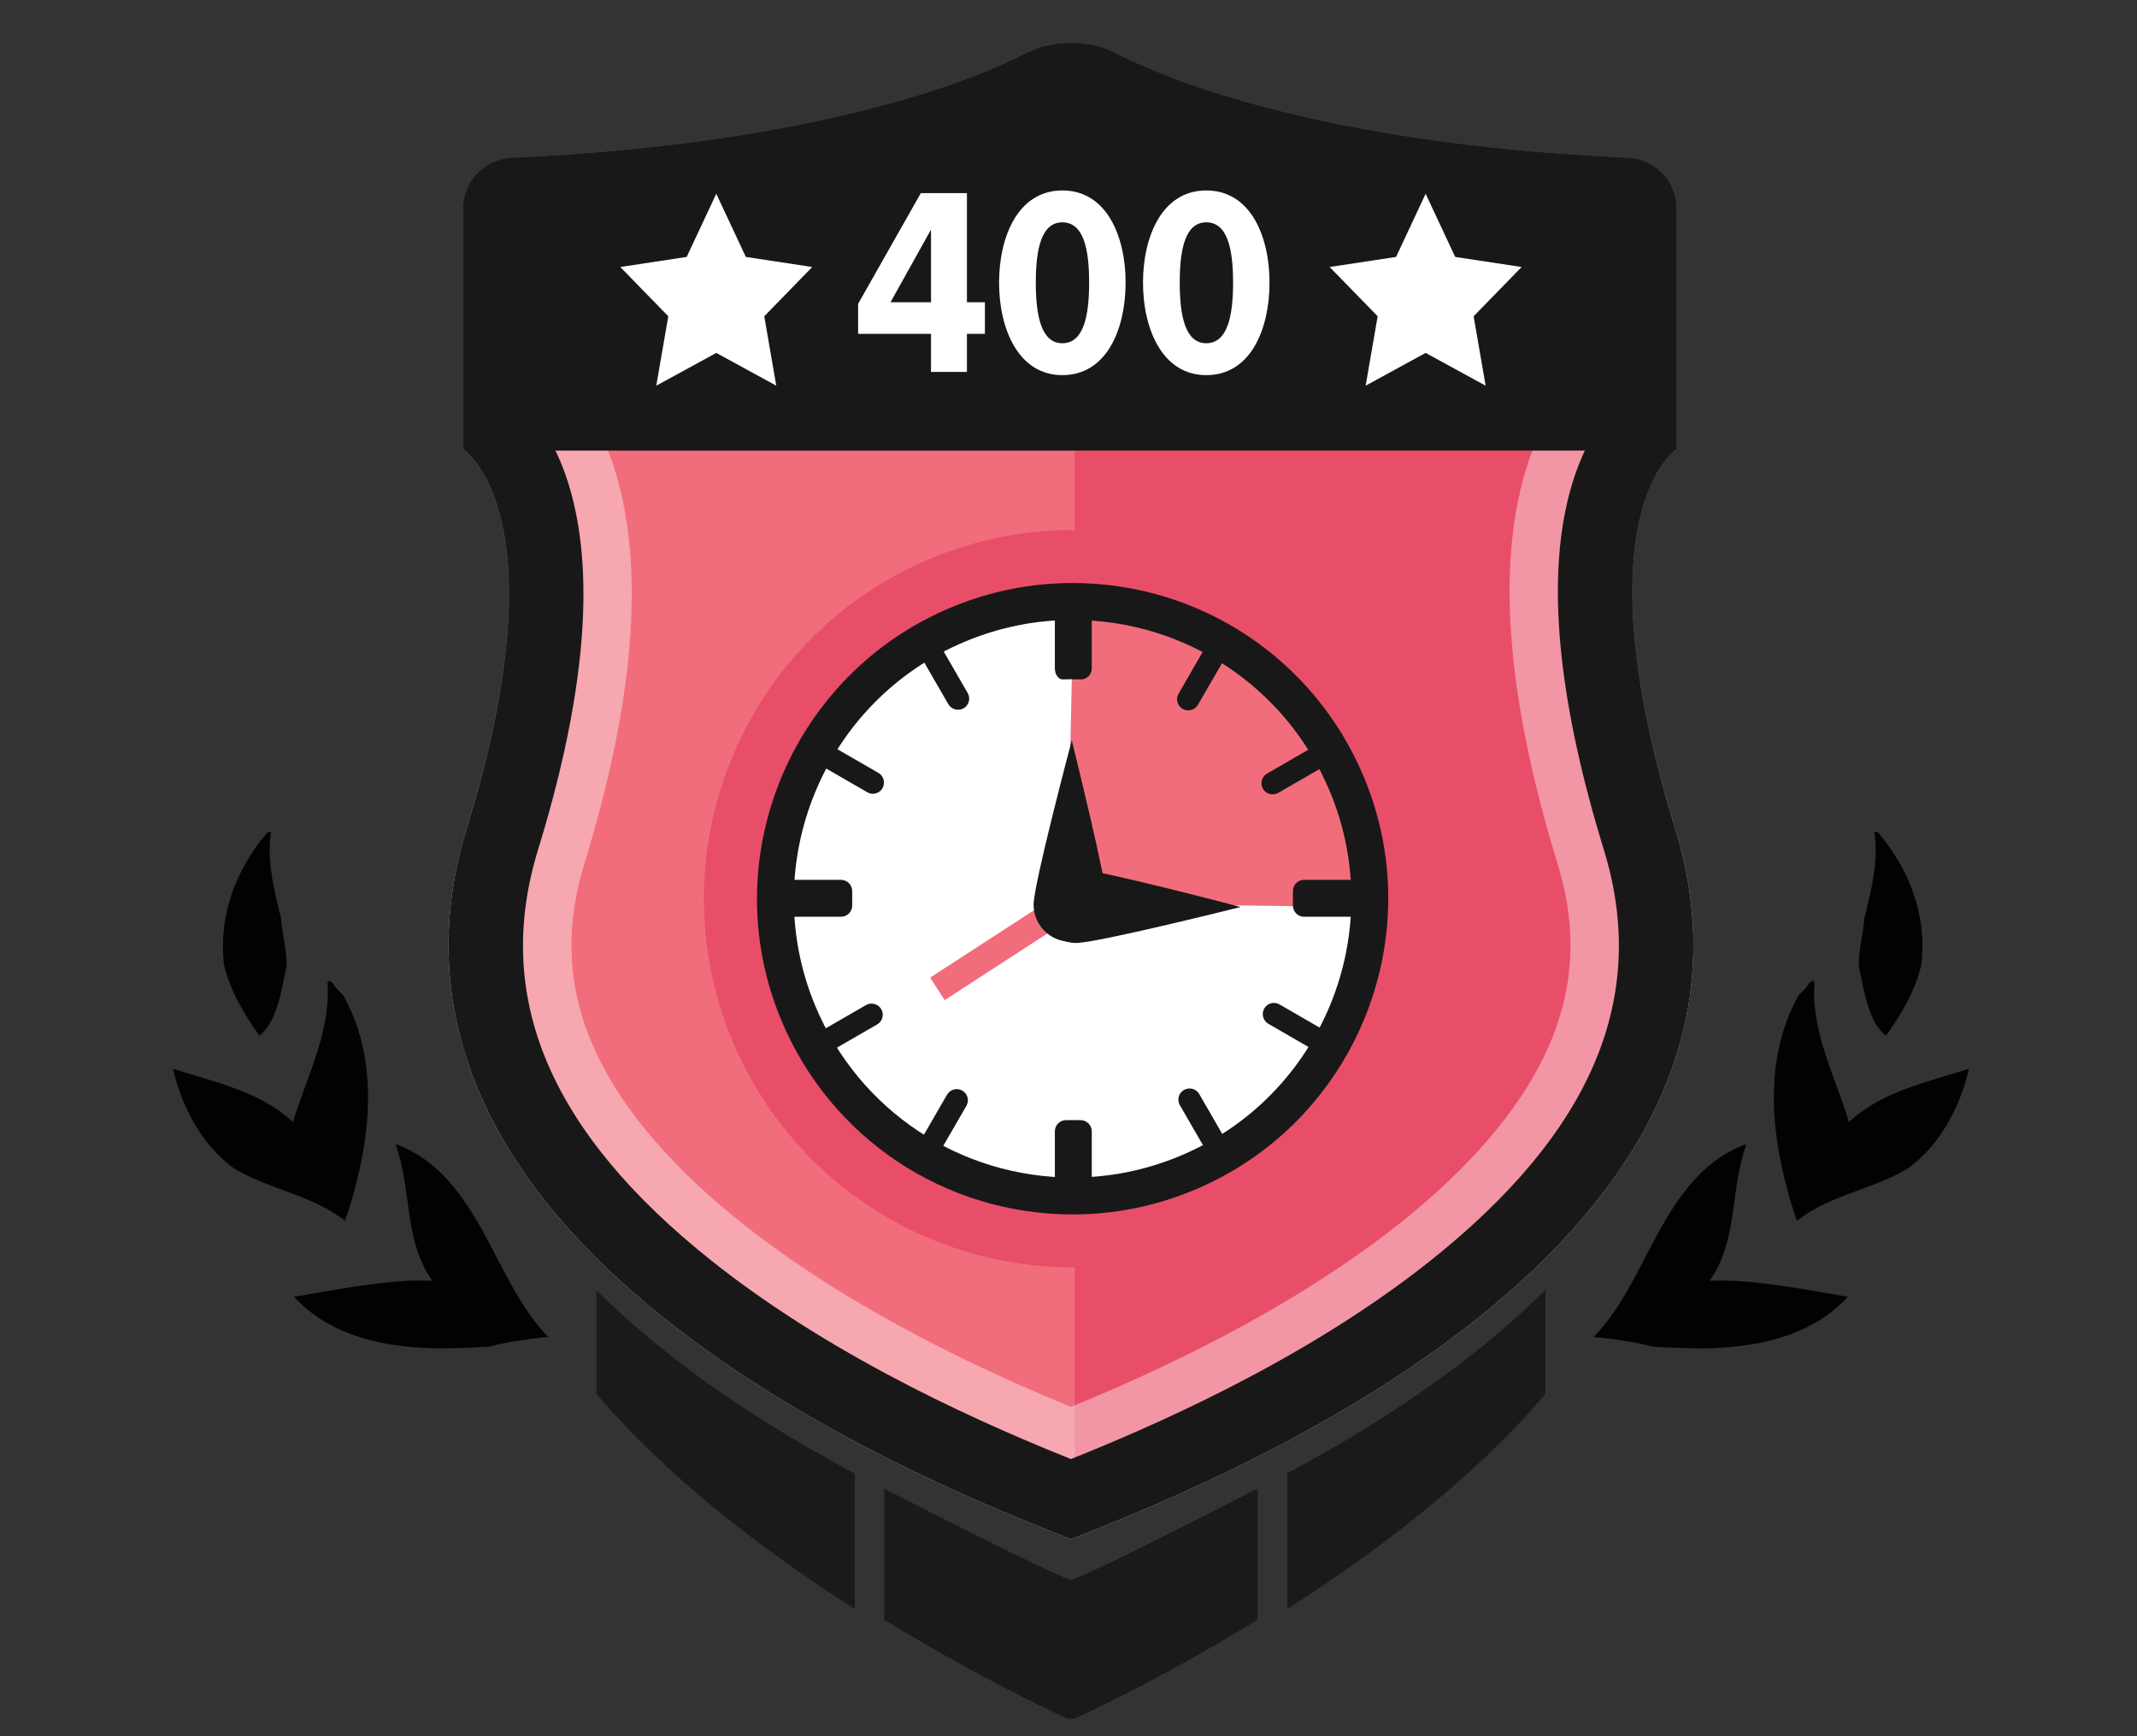 <?xml version="1.0" encoding="utf-8"?>
<!-- Generator: Adobe Illustrator 16.0.0, SVG Export Plug-In . SVG Version: 6.00 Build 0)  -->
<!DOCTYPE svg PUBLIC "-//W3C//DTD SVG 1.1//EN" "http://www.w3.org/Graphics/SVG/1.1/DTD/svg11.dtd">
<svg version="1.1" id="Layer_1" xmlns="http://www.w3.org/2000/svg" xmlns:xlink="http://www.w3.org/1999/xlink" x="0px" y="0px"
	 width="240px" height="195px" viewBox="0 0 240 195" enable-background="new 0 0 240 195" xml:space="preserve">
<rect x="0" y="0" width="240" height="195" fill="#333333" stroke="none"/>
<path fill="none" d="M78.63-2257.76"/>
<path fill="none" d="M78.63,987.837"/>
<path fill="none" d="M51.764,1616.837"/>
<path fill="none" d="M51.764-1628.76"/>
<line fill="#929497" x1="1530.52" y1="-66.557" x2="1530.52" y2="-65.807"/>
<line fill="#929497" x1="-611.484" y1="-65.807" x2="-611.484" y2="-66.557"/>
<path fill="#F26D7C" d="M188.109,92.942c-10.149-32.988-1.838-41.102-0.035-42.34h-67.366H52.227
	c1.802,1.238,10.365,9.352,0.215,42.34c-14.918,48.48,55.285,74.916,67.834,79.934c0.137-0.055,0.283-0.112,0.433-0.172
	C134.346,167.278,202.865,140.896,188.109,92.942"/>
<g opacity="0.5">
	<g>
		<g>
			<defs>
				<rect id="SVGID_1_" x="79.05" y="50.6" width="111.13" height="122.101"/>
			</defs>
			<clipPath id="SVGID_2_">
				<use xlink:href="#SVGID_1_"  overflow="visible"/>
			</clipPath>
			<path clip-path="url(#SVGID_2_)" fill="#DF2F55" d="M188.109,92.942c-10.149-32.988-1.838-41.103-0.035-42.34h-67.366v8.93
				c-0.086-0.001-0.173-0.005-0.259-0.005l0,0c-5.469,0-10.817,1.072-15.9,3.188c-5.157,2.147-9.742,5.243-13.629,9.202
				c-3.751,3.821-6.691,8.278-8.738,13.246c-2.048,4.969-3.101,10.203-3.131,15.557c-0.031,5.546,1.041,10.976,3.188,16.132
				c3.205,7.696,8.574,14.17,15.528,18.721c6.778,4.435,14.632,6.777,22.71,6.777c0.077,0,0.154-0.002,0.231-0.002v30.354
				C134.346,167.278,202.865,140.896,188.109,92.942 M120.477,134.325c-13.076,0-25.488-7.733-30.826-20.559
				c-7.086-17.018,0.967-36.557,17.983-43.641c4.194-1.746,8.54-2.573,12.815-2.573c0.086,0,0.173,0.004,0.259,0.005v66.764
				C120.631,134.323,120.554,134.325,120.477,134.325"/>
		</g>
	</g>
</g>
<path fill="#FFFFFF" d="M133.559,131.268c-17.02,7.086-36.559-0.967-43.643-17.983c-7.084-17.018,0.967-36.557,17.984-43.643
	c17.018-7.085,36.557,0.968,43.641,17.985C158.627,104.645,150.575,124.183,133.559,131.268"/>
<g opacity="0.4">
	<g>
		<g>
			<defs>
				<rect id="SVGID_3_" x="50.37" y="4.82" width="139.81" height="168.06"/>
			</defs>
			<clipPath id="SVGID_4_">
				<use xlink:href="#SVGID_3_"  overflow="visible"/>
			</clipPath>
			<path clip-path="url(#SVGID_4_)" fill="#FFFFFF" d="M120.275,18.885c8.377,4.037,25.288,10.076,54.198,12.174v14.625
				c-1.492,2.458-2.89,5.657-3.813,9.77c-2.39,10.613-0.953,24.591,4.264,41.547c2.328,7.568,1.854,14.6-1.444,21.499
				c-3.051,6.373-8.519,12.725-16.252,18.875c-12.736,10.132-28.209,17.049-36.952,20.637c-8.74-3.588-24.215-10.505-36.951-20.637
				c-7.733-6.15-13.201-12.502-16.252-18.875c-3.3-6.898-3.772-13.931-1.443-21.499c5.229-17.001,6.613-31.021,4.107-41.675
				c-0.962-4.099-2.39-7.283-3.908-9.729V31.054C87.967,29.416,107.404,25.09,120.275,18.885 M120.275,4.824
				c-1.726,0-3.453,0.347-4.794,1.037c-9.942,5.12-29.272,10.588-57.983,11.864c-3.018,0.135-5.467,2.57-5.467,5.59v27.16
				c0,0,11.264,7.193,0.41,42.467c-14.917,48.481,55.285,74.915,67.834,79.934c12.549-5.019,82.752-31.451,67.834-79.934
				c-10.854-35.272,0.158-42.467,0.158-42.467v-27.16c0-3.02-2.447-5.455-5.465-5.59c-28.712-1.275-47.791-6.744-57.732-11.864
				C123.729,5.171,122.002,4.824,120.275,4.824"/>
		</g>
	</g>
</g>
<polygon fill="#F26D7C" points="120.549,67.887 119.922,97.361 124.814,101.501 152.658,101.877 153.41,94.602 145.885,79.802 
	133.092,70.145 "/>
<path fill="#191818" d="M120.222,76.255c0,0-0.001,0.021-0.005,0.053h0.011C120.224,76.275,120.222,76.255,120.222,76.255"/>
<path fill="#191818" d="M120.225,76.282c0.001,0.014,0.537,0.025,1.195,0.025c0.658,0,1.193-0.561,1.193-1.254v-5.77
	c0-0.692-0.563-1.254-1.256-1.254h-1.635c-0.693,0-1.254,0.562-1.254,1.254v5.77c0,0.693,0.391,1.254,0.873,1.254
	c0.483,0,0.877-0.012,0.877-0.025C120.221,76.267,120.223,76.267,120.225,76.282"/>
<path fill="#191818" d="M153.402,101.709v-1.636c0-0.693-0.563-1.255-1.256-1.255h-5.687c-0.692,0-1.254,0.562-1.254,1.255v1.636
	c0,0.693,0.562,1.254,1.254,1.254h5.687C152.84,102.963,153.402,102.402,153.402,101.709"/>
<path fill="#191818" d="M87.68,100.073v1.636c0,0.693,0.562,1.255,1.254,1.255h5.52c0.691,0,1.254-0.562,1.254-1.255v-1.636
	c0-0.693-0.563-1.254-1.254-1.254h-5.52C88.241,98.819,87.68,99.38,87.68,100.073"/>
<path fill="#191818" d="M119.723,133.752h1.636c0.691,0,1.254-0.562,1.254-1.254v-5.436c0-0.692-0.563-1.255-1.254-1.255h-1.636
	c-0.693,0-1.254,0.563-1.254,1.255v5.436C118.469,133.19,119.029,133.752,119.723,133.752"/>
<path fill="#191818" d="M104.11,72.433c-0.601,0.347-0.806,1.113-0.46,1.714l2.85,4.936c0.346,0.6,1.115,0.808,1.717,0.466
	c0.603-0.343,0.811-1.106,0.463-1.707l-2.856-4.948C105.477,72.292,104.71,72.087,104.11,72.433"/>
<path fill="#191818" d="M92.082,84.46c-0.346,0.6-0.141,1.367,0.459,1.713l4.867,2.812c0.601,0.346,1.363,0.138,1.705-0.465
	c0.344-0.602,0.135-1.37-0.467-1.718l-4.852-2.801C93.195,83.655,92.428,83.86,92.082,84.46"/>
<path fill="#191818" d="M92.082,117.321c0.346,0.601,1.113,0.806,1.713,0.46l4.72-2.727c0.599-0.346,0.804-1.111,0.456-1.711
	c-0.348-0.599-1.117-0.804-1.717-0.458l-4.713,2.723C91.941,115.955,91.736,116.722,92.082,117.321"/>
<path fill="#191818" d="M104.11,129.35c0.6,0.347,1.366,0.142,1.713-0.459l2.71-4.692c0.347-0.602,0.141-1.365-0.461-1.709
	c-0.602-0.347-1.37-0.139-1.717,0.463l-2.705,4.686C103.305,128.236,103.51,129.004,104.11,129.35"/>
<path fill="#191818" d="M136.971,129.35c0.6-0.346,0.805-1.112,0.459-1.713l-2.744-4.755c-0.347-0.601-1.114-0.808-1.717-0.466
	c-0.604,0.343-0.81,1.105-0.464,1.707l2.753,4.768C135.604,129.49,136.371,129.695,136.971,129.35"/>
<path fill="#191818" d="M148.999,117.321c0.347-0.601,0.142-1.366-0.46-1.713l-4.85-2.802c-0.601-0.346-1.363-0.139-1.705,0.465
	c-0.344,0.602-0.135,1.37,0.467,1.719l4.834,2.791C147.886,118.127,148.652,117.922,148.999,117.321"/>
<path fill="#191818" d="M148.999,84.46c-0.347-0.6-1.113-0.805-1.714-0.459l-4.989,2.881c-0.601,0.346-0.804,1.113-0.456,1.712
	s1.115,0.804,1.717,0.457l4.982-2.878C149.141,85.828,149.346,85.061,148.999,84.46"/>
<path fill="#191818" d="M136.971,72.433c-0.6-0.346-1.367-0.141-1.713,0.459l-2.896,5.018c-0.348,0.6-0.141,1.365,0.462,1.71
	c0.602,0.344,1.368,0.137,1.716-0.463l2.893-5.01C137.775,73.546,137.57,72.779,136.971,72.433"/>
<path fill="#191818" d="M120.476,136.398c-14.366,0-27.218-8.57-32.739-21.834c-7.513-18.046,1.057-38.839,19.102-46.352
	c4.354-1.813,8.933-2.731,13.611-2.731c14.366,0,27.219,8.569,32.739,21.833c7.513,18.044-1.057,38.837-19.102,46.351
	C129.732,135.479,125.152,136.398,120.476,136.398 M120.449,69.627c-4.129,0-8.173,0.813-12.019,2.413
	c-15.935,6.634-23.503,24.996-16.868,40.932c4.877,11.713,16.227,19.281,28.913,19.281c4.128,0,8.171-0.812,12.019-2.413
	c15.934-6.634,23.502-24.997,16.867-40.932C144.484,77.195,133.139,69.627,120.449,69.627"/>
<rect x="111.123" y="97.514" transform="matrix(-0.544 -0.839 0.839 -0.544 84.731 258.605)" fill="#F26D7C" width="3.011" height="17.534"/>
<path fill="#191818" d="M116.079,101.621c0.006,2.295,1.872,4.151,4.168,4.146c2.295-0.007,4.151-1.873,4.146-4.168
	c-0.008-2.296-4.024-18.446-4.024-18.446S116.072,99.326,116.079,101.621"/>
<path fill="#191818" d="M120.93,97.594c-2.296-0.028-4.181,1.809-4.209,4.104c-0.029,2.296,1.807,4.18,4.104,4.209
	c2.294,0.028,18.511-4.04,18.511-4.04S123.225,97.623,120.93,97.594"/>
<path fill="#191818" d="M120.275,13.19c0.527,0,0.895,0.091,1.006,0.13c13.142,6.754,34.396,11.326,58.621,12.638v21.353
	c-1.469,2.076-2.99,5.088-3.945,9.333c-2.178,9.68-0.777,22.719,4.156,38.759c5.107,16.6-1.272,31.719-19.506,46.221
	c-14.387,11.444-31.92,18.869-40.333,22.248c-8.412-3.379-25.945-10.804-40.332-22.248c-18.232-14.502-24.613-29.621-19.506-46.221
	c4.943-16.066,6.294-29.134,4.014-38.836c-0.998-4.241-2.556-7.243-4.054-9.313V25.958c24.394-1.318,45.743-5.89,58.872-12.638
	C119.382,13.281,119.748,13.19,120.275,13.19 M120.275,4.824c-1.726,0-3.453,0.346-4.794,1.037
	c-9.942,5.12-29.272,10.588-57.983,11.864c-3.018,0.135-5.467,2.57-5.467,5.59v27.16c0,0,11.264,7.193,0.41,42.467
	c-14.917,48.481,55.285,74.915,67.834,79.934c12.549-5.019,82.752-31.451,67.834-79.934c-10.854-35.272,0.158-42.467,0.158-42.467
	v-27.16c0-3.02-2.447-5.455-5.465-5.59c-28.712-1.275-47.791-6.744-57.732-11.864C123.729,5.17,122.002,4.824,120.275,4.824"/>
<path fill="#191818" d="M188.27,23.315c0-3.021-2.449-5.456-5.465-5.591c-28.713-1.274-47.791-6.743-57.734-11.864
	c-2.685-1.382-6.904-1.382-9.589,0C105.54,10.982,86.21,16.45,57.499,17.725c-3.018,0.135-5.467,2.57-5.467,5.591v27.159
	c0,0,0.07,0.042,0.195,0.128h135.848c0.125-0.086,0.194-0.128,0.194-0.128V23.315L188.27,23.315z"/>
<path fill="#FFFFFF" d="M104.559,41.771v-4.275h-8.188v-3.371l7.044-12.434h5.178v12.253h2.019v3.552h-2.019v4.275H104.559z
	 M104.559,25.784l-4.546,8.159h4.546V25.784z"/>
<path fill="#FFFFFF" d="M112.203,31.745c0-5.178,2.138-10.355,7.105-10.355c4.997,0,7.105,5.179,7.105,10.355
	c0,5.147-2.078,10.388-7.105,10.388C114.341,42.133,112.203,36.894,112.203,31.745 M122.318,31.745c0-3.883-0.662-6.772-3.01-6.772
	c-2.318,0-2.98,2.891-2.98,6.772c0,3.854,0.662,6.805,2.98,6.805C121.656,38.55,122.318,35.6,122.318,31.745"/>
<path fill="#FFFFFF" d="M128.367,31.745c0-5.178,2.138-10.355,7.105-10.355c4.996,0,7.104,5.179,7.104,10.355
	c0,5.147-2.078,10.388-7.104,10.388C130.505,42.133,128.367,36.894,128.367,31.745 M138.484,31.745c0-3.883-0.664-6.772-3.012-6.772
	c-2.318,0-2.98,2.891-2.98,6.772c0,3.854,0.662,6.805,2.98,6.805C137.82,38.55,138.484,35.6,138.484,31.745"/>
<polygon fill="#FFFFFF" points="91.222,29.988 83.764,28.857 80.442,21.76 77.121,28.857 69.664,29.988 75.053,35.522 
	73.705,43.317 80.442,39.637 87.18,43.317 85.832,35.522 "/>
<polygon fill="#FFFFFF" points="170.889,29.988 163.43,28.857 160.109,21.76 156.789,28.857 149.33,29.988 154.721,35.522 
	153.372,43.317 160.109,39.637 166.846,43.317 165.499,35.522 "/>
<path fill="#020202" d="M194.641,143.842c-0.916-0.018-1.783-0.026-2.638,0.015c3.212-4.571,2.291-10.163,4.058-15.119l-0.017-0.22
	c-5.329,2.009-8.124,6.701-10.731,11.656c-1.86,3.593-3.683,7.274-6.338,9.994c1.108,0.08,2.152,0.229,3.233,0.389
	c1.122,0.163,2.276,0.387,3.435,0.691c2.308,0.136,4.582,0.238,6.733,0.168c4.034-0.172,7.794-0.855,11.036-2.605
	c1.502-0.799,2.902-1.85,4.131-3.161c-0.947-0.154-1.992-0.343-3.027-0.523C201.251,144.569,197.816,144,194.641,143.842"/>
<path fill="#020202" d="M207.641,126.01c-1.494-5.035-4.272-10.121-3.863-15.641l-0.144-0.219l-0.374,0.165
	c-0.044,0.035-0.097,0.106-0.102,0.144c-0.291,0.501-0.6,0.786-1.135,1.3c-3.807,6.708-3.23,14.78-1.275,21.921
	c0.32,1.177,0.652,2.295,1.063,3.426c3.422-2.678,7.645-3.359,11.442-5.308c0.342-0.207,0.677-0.37,1.03-0.582
	c3.658-2.641,5.885-7.007,6.841-11.183c-2.373,0.757-4.701,1.368-6.877,2.186C211.902,123.065,209.641,124.207,207.641,126.01"/>
<path fill="#020202" d="M31.557,103.123c0.117,1.752,0.689,3.56,0.63,5.435c-0.208,0.813-0.353,1.625-0.513,2.452
	c-0.498,2.186-1.119,4.205-2.547,5.306c-1.651-2.337-3.224-4.857-3.979-7.992c-0.229-2.087-0.103-4.093,0.351-6.048
	c0.698-3.078,2.195-5.974,4.379-8.601c0.069-0.091,0.125-0.13,0.158-0.196l0.408-0.073c-0.051,0.282-0.077,0.595-0.111,0.913
	C30.092,97.272,30.801,99.989,31.557,103.123"/>
<path fill="#020202" d="M209.387,103.123c-0.117,1.752-0.689,3.56-0.631,5.435c0.209,0.813,0.354,1.625,0.514,2.452
	c0.498,2.186,1.119,4.205,2.547,5.306c1.65-2.337,3.224-4.857,3.979-7.992c0.23-2.087,0.104-4.093-0.351-6.048
	c-0.698-3.078-2.194-5.974-4.38-8.601c-0.068-0.091-0.125-0.13-0.156-0.196l-0.408-0.073c0.051,0.282,0.076,0.595,0.111,0.913
	C210.852,97.272,210.143,99.989,209.387,103.123"/>
<path fill="#020202" d="M45.91,143.842c0.916-0.018,1.783-0.026,2.639,0.015c-3.211-4.571-2.291-10.163-4.059-15.119l0.018-0.22
	c5.328,2.009,8.123,6.701,10.73,11.656c1.861,3.593,3.684,7.274,6.34,9.994c-1.109,0.08-2.154,0.229-3.234,0.389
	c-1.123,0.163-2.275,0.387-3.436,0.691c-2.306,0.136-4.58,0.238-6.732,0.168c-4.034-0.172-7.795-0.855-11.037-2.605
	c-1.5-0.799-2.901-1.85-4.131-3.161c0.949-0.154,1.992-0.343,3.029-0.523C39.301,144.569,42.735,144,45.91,143.842"/>
<path fill="#020202" d="M32.911,126.01c1.493-5.035,4.274-10.121,3.864-15.641l0.143-0.219l0.374,0.165
	c0.044,0.035,0.097,0.106,0.101,0.144c0.293,0.501,0.602,0.786,1.137,1.3c3.805,6.708,3.229,14.78,1.274,21.921
	c-0.319,1.177-0.653,2.295-1.062,3.426c-3.424-2.678-7.645-3.359-11.443-5.308c-0.342-0.207-0.677-0.37-1.029-0.582
	c-3.66-2.641-5.886-7.007-6.842-11.183c2.373,0.757,4.701,1.368,6.876,2.186C28.65,123.065,30.912,124.207,32.911,126.01"/>
<path fill="#1A1A19" d="M120.25,177.469c-3.511-1.402-11.533-5.483-20.941-10.254v14.698c11.416,7.015,20.568,11.113,20.568,11.113
	l0.398-0.001l0.398,0.001c0,0,9.153-4.1,20.568-11.113v-14.727c-9.063,4.598-16.849,8.633-20.561,10.109
	C120.531,177.356,120.385,177.415,120.25,177.469"/>
<path fill="#1A1A19" d="M66.979,156.546c8.118,9.569,19.146,17.858,29.014,24.17v-15.223c-9.688-5.162-20.401-12.018-29.014-20.576
	V156.546z"/>
<path fill="#1A1A19" d="M144.559,180.717c9.869-6.313,20.896-14.602,29.015-24.17V144.86c-8.607,8.569-19.316,15.433-29.015,20.603
	V180.717z"/>
</svg>
